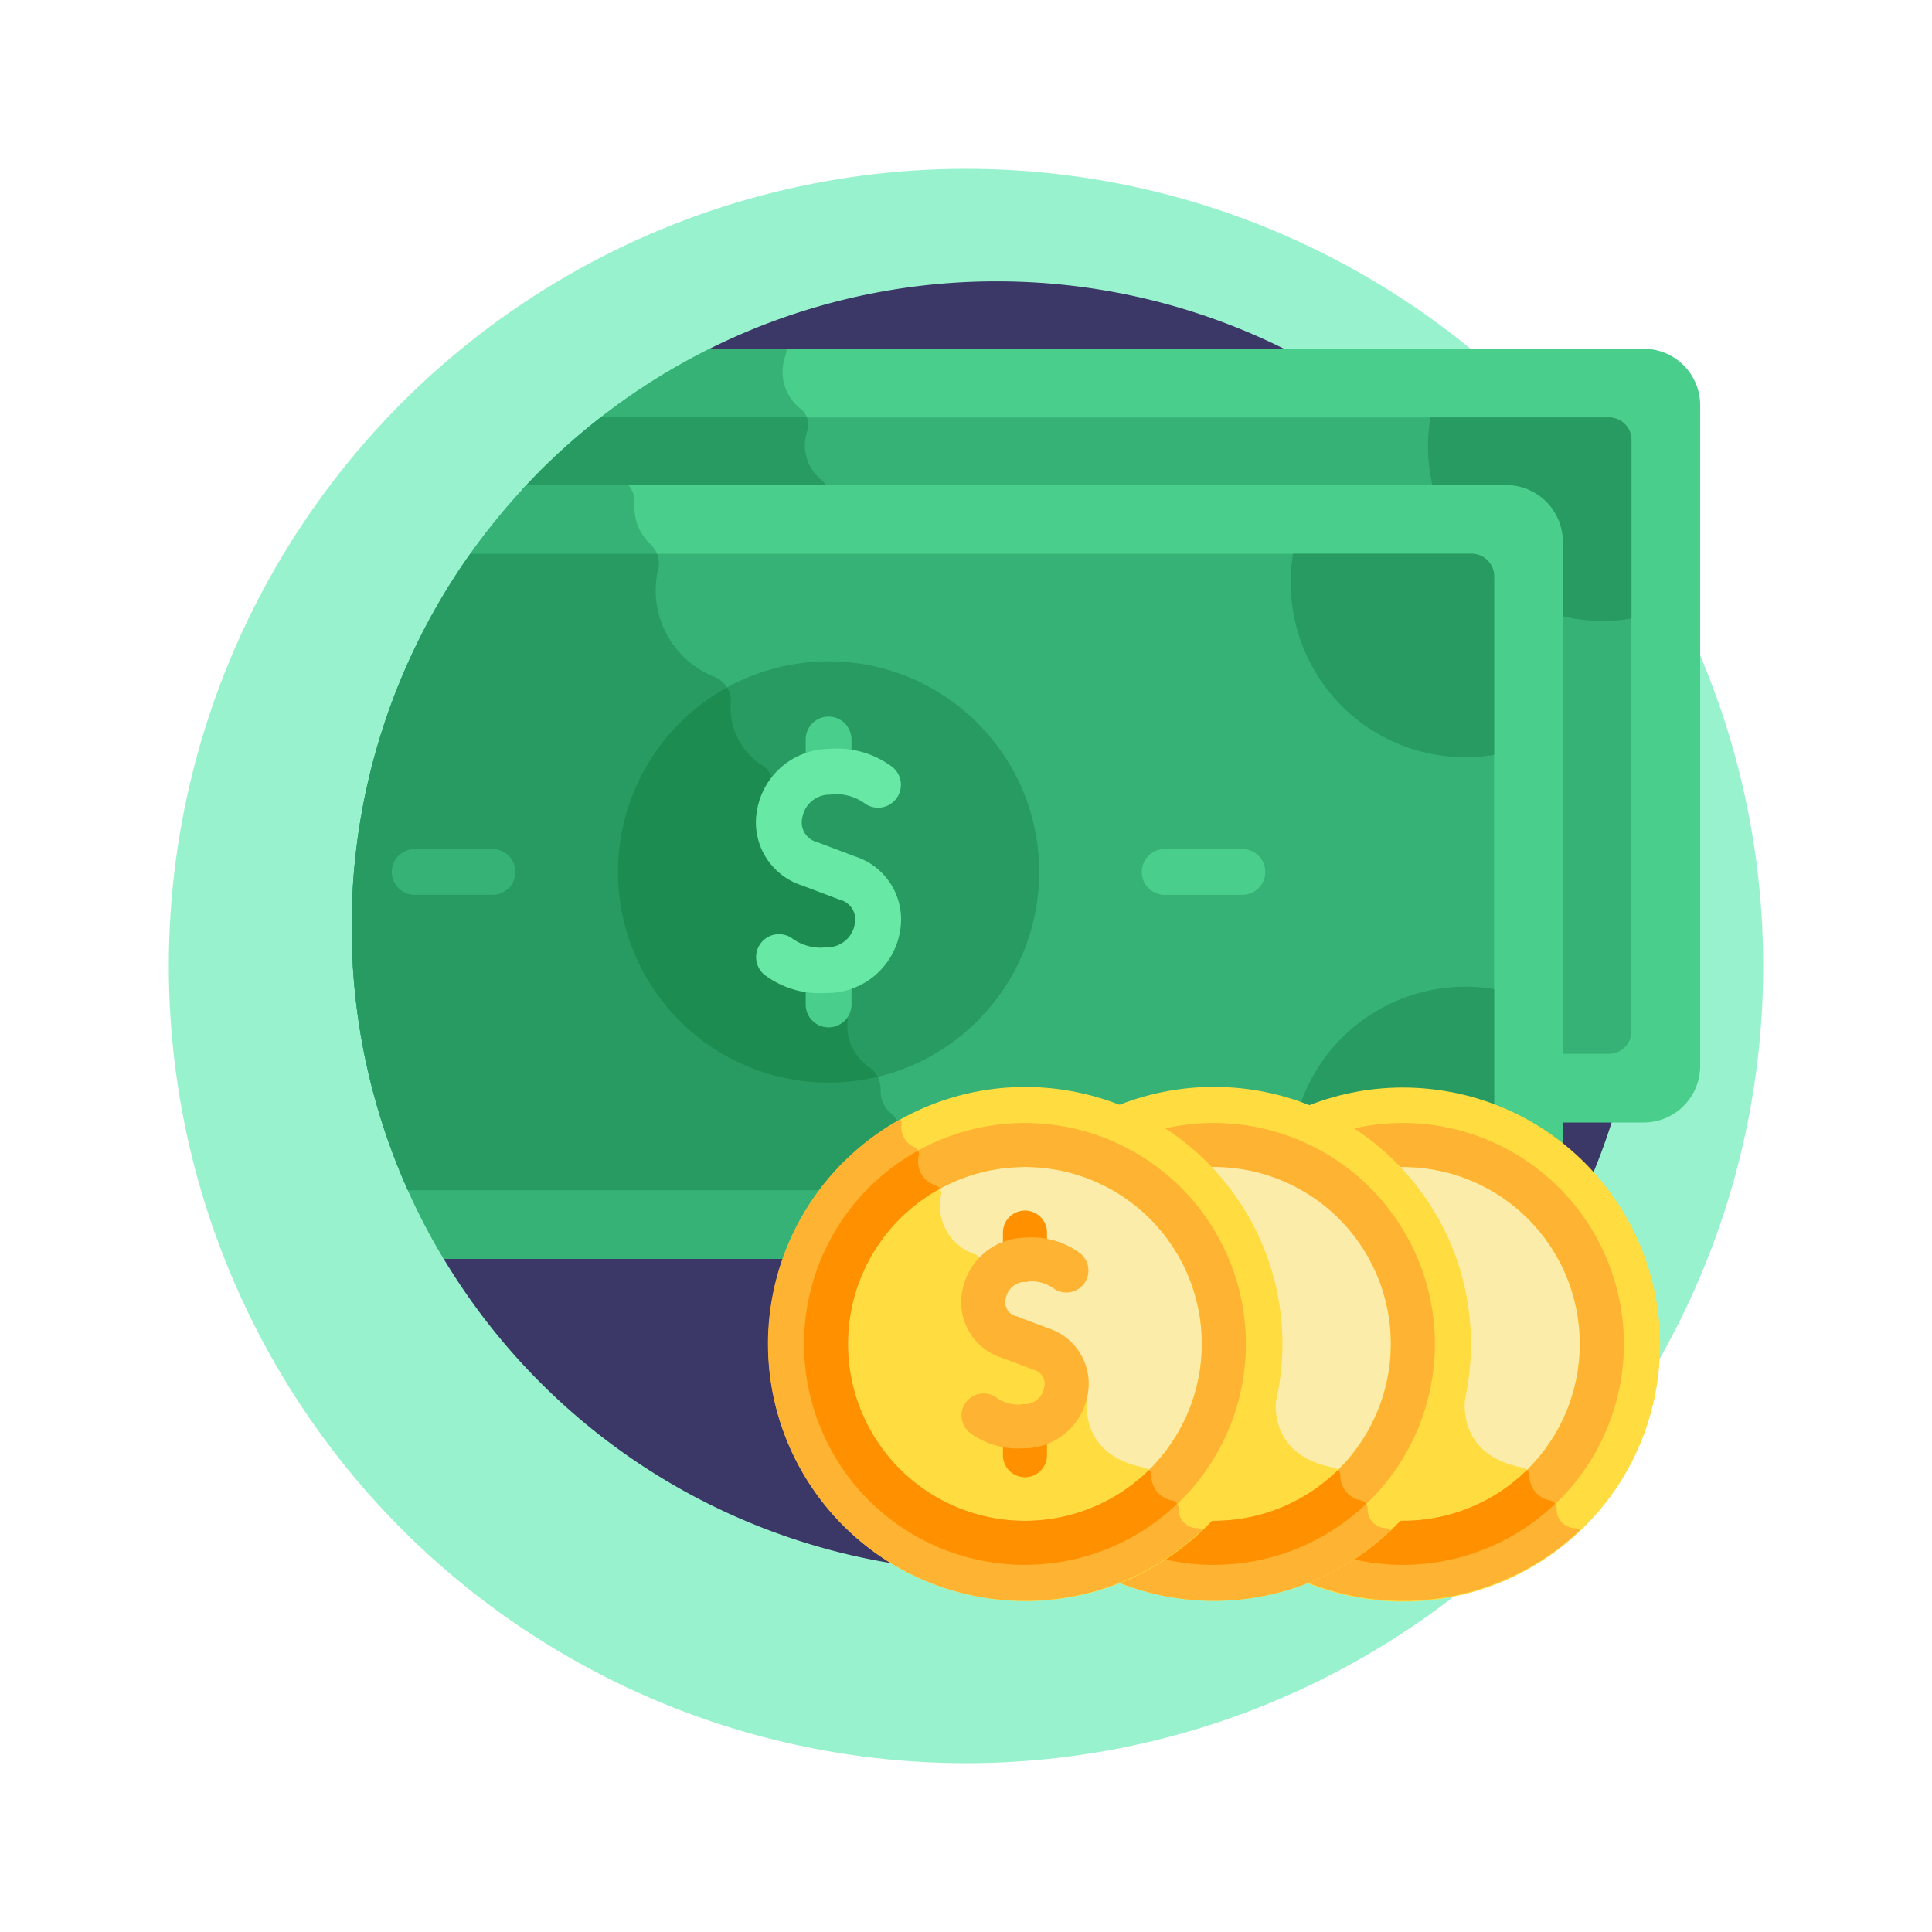 <svg xmlns="http://www.w3.org/2000/svg" xmlns:xlink="http://www.w3.org/1999/xlink" width="103" height="103" viewBox="0 0 103 103">
  <defs>
    <filter id="Elipse_4909" x="0" y="0" width="103" height="103" filterUnits="userSpaceOnUse">
      <feOffset dy="3" input="SourceAlpha"/>
      <feGaussianBlur stdDeviation="3" result="blur"/>
      <feFlood flood-opacity="0.161"/>
      <feComposite operator="in" in2="blur"/>
      <feComposite in="SourceGraphic"/>
    </filter>
  </defs>
  <g id="img-17" transform="translate(317.045 7251.273)">
    <g id="Grupo_1100462" data-name="Grupo 1100462" transform="translate(-488.045 -9145.273)">
      <g transform="matrix(1, 0, 0, 1, 171, 1894)" filter="url(#Elipse_4909)">
        <circle id="Elipse_4909-2" data-name="Elipse 4909" cx="42.5" cy="42.5" r="42.5" transform="translate(9 6)" fill="#99f2ce"/>
      </g>
      <g id="dinero" transform="translate(189.75 1909)">
        <path id="Trazado_664231" data-name="Trazado 664231" d="M64.429,5.5A34.256,34.256,0,0,0,49.111,9.094h0L34.933,57.613A34.4,34.4,0,1,0,64.429,5.5Z" transform="translate(-30.028 -5.501)" fill="#3b3868"/>
        <path id="Trazado_664232" data-name="Trazado 664232" d="M124.534,31.092h-49.8A34.516,34.516,0,0,0,64.747,38.6h52.464a2.773,2.773,0,0,1,2.77,2.77V72.343h4.553a3.018,3.018,0,0,0,3.014-3.014V34.106A3.017,3.017,0,0,0,124.534,31.092Z" transform="translate(-55.656 -27.499)" fill="#49ce8b"/>
        <path id="Trazado_664233" data-name="Trazado 664233" d="M78.843,31.092h-4.1A34.516,34.516,0,0,0,64.747,38.6H81.034a1.043,1.043,0,0,0-.33-.517,2.366,2.366,0,0,1-.752-2.647,1.071,1.071,0,0,0-.346-1.129,2.5,2.5,0,0,1-.823-2.855A1.123,1.123,0,0,0,78.843,31.092Z" transform="translate(-55.656 -27.499)" fill="#36b277"/>
        <path id="Trazado_664234" data-name="Trazado 664234" d="M122.682,57.166H68.929a34.6,34.6,0,0,0-4.182,3.851h52.464a2.773,2.773,0,0,1,2.77,2.77V91.094h2.7a1.2,1.2,0,0,0,1.2-1.2V58.37a1.2,1.2,0,0,0-1.2-1.2Z" transform="translate(-55.656 -49.911)" fill="#36b277"/>
        <path id="Trazado_664235" data-name="Trazado 664235" d="M64.747,61.018H81.034a1.043,1.043,0,0,0-.33-.517,2.366,2.366,0,0,1-.752-2.647,1.046,1.046,0,0,0-.031-.688H68.929A34.591,34.591,0,0,0,64.747,61.018Z" transform="translate(-55.656 -49.912)" fill="#279b61"/>
        <path id="Trazado_664236" data-name="Trazado 664236" d="M418.317,57.166H408.8a9.332,9.332,0,0,0,.164,3.851h3.88a2.773,2.773,0,0,1,2.77,2.77v3.919a9.319,9.319,0,0,0,3.906.179V58.37A1.2,1.2,0,0,0,418.317,57.166Z" transform="translate(-351.29 -49.911)" fill="#279b61"/>
        <path id="Trazado_664237" data-name="Trazado 664237" d="M61.556,82.855H9.317a34.409,34.409,0,0,0-4.412,41.251h56.65a3.018,3.018,0,0,0,3.014-3.014V85.869A3.018,3.018,0,0,0,61.556,82.855Z" transform="translate(0 -71.993)" fill="#49ce8b"/>
        <path id="Trazado_664238" data-name="Trazado 664238" d="M0,106.395a34.24,34.24,0,0,0,4.905,17.711H29.25v-6.712a1.381,1.381,0,0,0-.505-1.05A1.52,1.52,0,0,1,28.2,115.1a1.417,1.417,0,0,0-.6-1.2,2.7,2.7,0,0,1-1.168-2.481,1.374,1.374,0,0,0-.061-.532l-.141-.444a1.389,1.389,0,0,1,.087-1.057c.66-1.282,2.1-4.74-.89-5.906A4.412,4.412,0,0,1,22.5,98.995a1.38,1.38,0,0,0-.6-1.186,3.624,3.624,0,0,1-1.7-3.354,1.4,1.4,0,0,0-.861-1.376,4.952,4.952,0,0,1-2.989-5.819,1.388,1.388,0,0,0-.392-1.226,2.7,2.7,0,0,1-.881-2.177,1.386,1.386,0,0,0-.324-1H9.317A34.276,34.276,0,0,0,0,106.395Z" transform="translate(0 -71.993)" fill="#36b277"/>
        <path id="Trazado_664239" data-name="Trazado 664239" d="M59.7,108.93H6.323a34.435,34.435,0,0,0-3.33,33.928H59.7a1.2,1.2,0,0,0,1.2-1.2V110.134A1.2,1.2,0,0,0,59.7,108.93Z" transform="translate(0 -94.407)" fill="#36b277"/>
        <g id="Grupo_1013054" data-name="Grupo 1013054" transform="translate(0 14.523)">
          <path id="Trazado_664240" data-name="Trazado 664240" d="M0,128.807a34.271,34.271,0,0,0,2.993,14.05H29.25v-3.051a1.381,1.381,0,0,0-.505-1.05,1.52,1.52,0,0,1-.546-1.242,1.417,1.417,0,0,0-.6-1.2,2.7,2.7,0,0,1-1.168-2.481,1.374,1.374,0,0,0-.061-.532l-.141-.444a1.389,1.389,0,0,1,.087-1.057c.66-1.282,2.1-4.74-.89-5.906a4.412,4.412,0,0,1-2.919-4.486,1.38,1.38,0,0,0-.6-1.186,3.624,3.624,0,0,1-1.7-3.354,1.4,1.4,0,0,0-.861-1.376,4.952,4.952,0,0,1-2.989-5.819,1.363,1.363,0,0,0-.078-.743H6.323A34.239,34.239,0,0,0,0,128.807Z" transform="translate(0 -108.929)" fill="#279b61"/>
          <path id="Trazado_664241" data-name="Trazado 664241" d="M367.371,110.135v9.515a9.313,9.313,0,0,1-10.72-10.72h9.516A1.2,1.2,0,0,1,367.371,110.135Z" transform="translate(-306.463 -108.931)" fill="#279b61"/>
          <path id="Trazado_664242" data-name="Trazado 664242" d="M367.371,282.95v-9.515a9.313,9.313,0,0,0-10.72,10.72h9.516A1.2,1.2,0,0,0,367.371,282.95Z" transform="translate(-306.463 -250.226)" fill="#279b61"/>
          <circle id="Elipse_7761" data-name="Elipse 7761" cx="11.228" cy="11.228" r="11.228" transform="translate(14.195 5.736)" fill="#279b61"/>
        </g>
        <path id="Trazado_664243" data-name="Trazado 664243" d="M114.5,179.972a2.7,2.7,0,0,1-1.168-2.481,1.374,1.374,0,0,0-.061-.532l-.141-.444a1.389,1.389,0,0,1,.087-1.057c.66-1.282,2.1-4.74-.89-5.906a4.412,4.412,0,0,1-2.919-4.486,1.38,1.38,0,0,0-.6-1.186,3.624,3.624,0,0,1-1.7-3.354,1.385,1.385,0,0,0-.2-.808,11.227,11.227,0,0,0,8.032,20.752A1.41,1.41,0,0,0,114.5,179.972Z" transform="translate(-86.899 -138.064)" fill="#1c8c51"/>
        <circle id="Elipse_7762" data-name="Elipse 7762" cx="13.701" cy="13.701" r="13.701" transform="translate(40.757 68.578) rotate(-82.875)" fill="#ffdd40"/>
        <path id="Trazado_664244" data-name="Trazado 664244" d="M301.57,335.572a13.7,13.7,0,0,0,23.136,9.928.435.435,0,0,0-.229-.1,1.014,1.014,0,0,1-1.014-1.052.442.442,0,0,0-.336-.427,1.329,1.329,0,0,1-1.116-1.336.433.433,0,0,0-.357-.413c-3.351-.643-3.139-3.257-3.055-3.811a.433.433,0,0,0-.027-.232c-.165-.4-.858-1.641-3.3-2.554-2.388-.892-2.448-3.418-2.384-4.341a.439.439,0,0,0-.3-.443,2.727,2.727,0,0,1-1.779-3.187.44.44,0,0,0-.3-.476,1.335,1.335,0,0,1-.895-1.6.423.423,0,0,0-.254-.455,1.129,1.129,0,0,1-.664-1.207.44.44,0,0,0-.068-.271A13.7,13.7,0,0,0,301.57,335.572Z" transform="translate(-259.225 -278.925)" fill="#ffb332"/>
        <circle id="Elipse_7763" data-name="Elipse 7763" cx="9.431" cy="9.431" r="9.431" transform="translate(42.698 56.647) rotate(-45)" fill="#fceca9"/>
        <path id="Trazado_664245" data-name="Trazado 664245" d="M348.022,365.015a.445.445,0,0,0-.231-.124c-3.351-.643-3.139-3.256-3.055-3.811a.433.433,0,0,0-.027-.232c-.165-.4-.858-1.641-3.3-2.554-2.388-.892-2.448-3.418-2.384-4.341a.439.439,0,0,0-.3-.443,2.728,2.728,0,0,1-1.779-3.187.428.428,0,0,0-.069-.3,9.431,9.431,0,1,0,11.148,14.991Z" transform="translate(-285.362 -301.648)" fill="#ffdd40"/>
        <path id="Trazado_664246" data-name="Trazado 664246" d="M327.035,327.388a9.431,9.431,0,1,1-9.431,9.431,9.431,9.431,0,0,1,9.431-9.431m0-2.348a11.779,11.779,0,1,0,11.779,11.779A11.792,11.792,0,0,0,327.035,325.04Z" transform="translate(-270.99 -280.172)" fill="#ffb332"/>
        <path id="Trazado_664247" data-name="Trazado 664247" d="M327.036,357.623a11.733,11.733,0,0,0,8.114-3.253.439.439,0,0,0-.258-.18,1.329,1.329,0,0,1-1.116-1.336.419.419,0,0,0-.126-.289A9.431,9.431,0,1,1,322.5,337.574a.454.454,0,0,0-.228-.176,1.335,1.335,0,0,1-.895-1.6.414.414,0,0,0-.041-.255,11.776,11.776,0,0,0,5.7,22.083Z" transform="translate(-270.99 -289.198)" fill="#ff9100"/>
        <circle id="Elipse_7764" data-name="Elipse 7764" cx="13.701" cy="13.701" r="13.701" transform="translate(32.269 42.946)" fill="#ffdd40"/>
        <path id="Trazado_664248" data-name="Trazado 664248" d="M229.81,335.572a13.7,13.7,0,0,0,23.136,9.928.435.435,0,0,0-.229-.1,1.014,1.014,0,0,1-1.014-1.052.442.442,0,0,0-.336-.427,1.329,1.329,0,0,1-1.116-1.336.434.434,0,0,0-.357-.413c-3.351-.643-3.139-3.257-3.055-3.811a.433.433,0,0,0-.027-.232c-.165-.4-.858-1.641-3.3-2.554-2.388-.892-2.448-3.418-2.385-4.341a.439.439,0,0,0-.3-.443,2.728,2.728,0,0,1-1.779-3.187.44.44,0,0,0-.3-.476,1.335,1.335,0,0,1-.895-1.6.423.423,0,0,0-.254-.455,1.129,1.129,0,0,1-.664-1.207.44.44,0,0,0-.068-.271A13.7,13.7,0,0,0,229.81,335.572Z" transform="translate(-197.541 -278.925)" fill="#ffb332"/>
        <ellipse id="Elipse_7765" data-name="Elipse 7765" cx="9.431" cy="9.431" rx="9.431" ry="9.431" transform="translate(33.557 61.517) rotate(-66.485)" fill="#fceca9"/>
        <path id="Trazado_664249" data-name="Trazado 664249" d="M276.262,365.015a.445.445,0,0,0-.231-.124c-3.351-.643-3.139-3.256-3.055-3.811a.432.432,0,0,0-.027-.232c-.165-.4-.858-1.641-3.3-2.554-2.388-.892-2.448-3.418-2.384-4.341a.439.439,0,0,0-.3-.443,2.728,2.728,0,0,1-1.779-3.187.429.429,0,0,0-.069-.3,9.431,9.431,0,1,0,11.148,14.991Z" transform="translate(-223.678 -301.648)" fill="#ffdd40"/>
        <path id="Trazado_664250" data-name="Trazado 664250" d="M255.275,327.388a9.431,9.431,0,1,1-9.431,9.431,9.431,9.431,0,0,1,9.431-9.431m0-2.348a11.779,11.779,0,1,0,11.779,11.779A11.792,11.792,0,0,0,255.275,325.04Z" transform="translate(-209.306 -280.172)" fill="#ffb332"/>
        <path id="Trazado_664251" data-name="Trazado 664251" d="M255.276,357.623a11.734,11.734,0,0,0,8.114-3.253.439.439,0,0,0-.258-.18,1.329,1.329,0,0,1-1.116-1.336.42.42,0,0,0-.126-.289,9.431,9.431,0,1,1-11.148-14.991.455.455,0,0,0-.228-.176,1.335,1.335,0,0,1-.895-1.6.414.414,0,0,0-.041-.255,11.776,11.776,0,0,0,5.7,22.083Z" transform="translate(-209.307 -289.198)" fill="#ff9100"/>
        <circle id="Elipse_7766" data-name="Elipse 7766" cx="13.701" cy="13.701" r="13.701" transform="matrix(0.128, -0.992, 0.992, 0.128, 20.569, 68.493)" fill="#ffdd40"/>
        <path id="Trazado_664252" data-name="Trazado 664252" d="M158.05,335.572a13.7,13.7,0,0,0,23.136,9.928.436.436,0,0,0-.229-.1,1.014,1.014,0,0,1-1.014-1.052.442.442,0,0,0-.336-.427,1.329,1.329,0,0,1-1.116-1.336.433.433,0,0,0-.357-.413c-3.351-.643-3.139-3.257-3.055-3.811a.433.433,0,0,0-.027-.232c-.165-.4-.858-1.641-3.3-2.554-2.388-.892-2.448-3.418-2.385-4.341a.439.439,0,0,0-.3-.443,2.728,2.728,0,0,1-1.779-3.187.44.44,0,0,0-.3-.476,1.335,1.335,0,0,1-.895-1.6.423.423,0,0,0-.254-.455,1.129,1.129,0,0,1-.664-1.207.441.441,0,0,0-.068-.271,13.7,13.7,0,0,0-7.058,11.983Z" transform="translate(-135.858 -278.925)" fill="#ffb332"/>
        <circle id="Elipse_7767" data-name="Elipse 7767" cx="9.431" cy="9.431" r="9.431" transform="translate(22.548 56.645) rotate(-45)" fill="#fceca9"/>
        <path id="Trazado_664253" data-name="Trazado 664253" d="M204.5,365.015a.445.445,0,0,0-.231-.124c-3.351-.643-3.139-3.256-3.055-3.811a.432.432,0,0,0-.027-.232c-.165-.4-.858-1.641-3.3-2.554-2.388-.892-2.448-3.418-2.385-4.341a.439.439,0,0,0-.3-.443,2.728,2.728,0,0,1-1.779-3.187.428.428,0,0,0-.069-.3A9.431,9.431,0,1,0,204.5,365.015Z" transform="translate(-161.994 -301.648)" fill="#ffdd40"/>
        <path id="Trazado_664254" data-name="Trazado 664254" d="M183.515,327.388a9.431,9.431,0,1,1-9.431,9.431,9.431,9.431,0,0,1,9.431-9.431m0-2.348a11.779,11.779,0,1,0,11.779,11.779A11.792,11.792,0,0,0,183.515,325.04Z" transform="translate(-147.622 -280.172)" fill="#ffb332"/>
        <path id="Trazado_664255" data-name="Trazado 664255" d="M183.516,357.623a11.733,11.733,0,0,0,8.114-3.253.439.439,0,0,0-.258-.18,1.329,1.329,0,0,1-1.116-1.336.42.42,0,0,0-.126-.289,9.431,9.431,0,1,1-11.148-14.991.455.455,0,0,0-.228-.176,1.335,1.335,0,0,1-.895-1.6.414.414,0,0,0-.041-.255,11.776,11.776,0,0,0,5.7,22.083Z" transform="translate(-147.623 -289.198)" fill="#ff9100"/>
        <g id="Grupo_1013055" data-name="Grupo 1013055" transform="translate(34.719 59.867)">
          <path id="Trazado_664256" data-name="Trazado 664256" d="M248.437,435.747a1.174,1.174,0,0,1-1.174-1.174v-1.54a1.174,1.174,0,1,1,2.348,0v1.54A1.174,1.174,0,0,1,248.437,435.747Z" transform="translate(-247.263 -431.859)" fill="#ff9100"/>
        </g>
        <g id="Grupo_1013056" data-name="Grupo 1013056" transform="translate(34.719 49.539)">
          <path id="Trazado_664257" data-name="Trazado 664257" d="M248.437,362.1a1.174,1.174,0,0,1-1.174-1.174V359.48a1.174,1.174,0,0,1,2.348,0v1.443A1.174,1.174,0,0,1,248.437,362.1Z" transform="translate(-247.263 -358.306)" fill="#ff9100"/>
        </g>
        <g id="Grupo_1013057" data-name="Grupo 1013057" transform="translate(32.499 50.982)">
          <path id="Trazado_664258" data-name="Trazado 664258" d="M234.7,379.818a4.253,4.253,0,0,1-2.719-.775,1.174,1.174,0,0,1,1.285-1.965,2.056,2.056,0,0,0,1.517.392,1.091,1.091,0,0,0,1.091-.927.759.759,0,0,0-.574-.913l-.024-.009-1.687-.637a3.1,3.1,0,0,1-2.094-3.511,3.455,3.455,0,0,1,3.391-2.886,4.32,4.32,0,0,1,2.818.775,1.174,1.174,0,0,1-1.285,1.965,2.052,2.052,0,0,0-1.517-.392,1.091,1.091,0,0,0-1.091.927.759.759,0,0,0,.574.913l.024.009,1.687.637a3.1,3.1,0,0,1,2.094,3.511,3.455,3.455,0,0,1-3.391,2.886Z" transform="translate(-231.448 -368.586)" fill="#ffb332"/>
        </g>
        <path id="Trazado_664259" data-name="Trazado 664259" d="M305.345,223.493H301.2a1.22,1.22,0,1,1,0-2.441h4.145a1.22,1.22,0,1,1,0,2.441Z" transform="translate(-257.859 -190.786)" fill="#49ce8b"/>
        <path id="Trazado_664260" data-name="Trazado 664260" d="M20.6,223.493H16.454a1.22,1.22,0,0,1,0-2.441H20.6a1.22,1.22,0,1,1,0,2.441Z" transform="translate(-13.095 -190.786)" fill="#36b277"/>
        <g id="Grupo_1013058" data-name="Grupo 1013058" transform="translate(24.203 35.497)">
          <path id="Trazado_664261" data-name="Trazado 664261" d="M173.586,262.581a1.22,1.22,0,0,1-1.22-1.22v-1.834a1.22,1.22,0,0,1,2.441,0v1.834A1.221,1.221,0,0,1,173.586,262.581Z" transform="translate(-172.366 -258.306)" fill="#49ce8b"/>
        </g>
        <g id="Grupo_1013059" data-name="Grupo 1013059" transform="translate(24.203 23.202)">
          <path id="Trazado_664262" data-name="Trazado 664262" d="M173.586,174.9a1.22,1.22,0,0,1-1.22-1.22v-1.719a1.22,1.22,0,1,1,2.441,0v1.719A1.221,1.221,0,0,1,173.586,174.9Z" transform="translate(-172.366 -170.739)" fill="#49ce8b"/>
        </g>
        <g id="Grupo_1013060" data-name="Grupo 1013060" transform="translate(21.559 24.92)">
          <path id="Trazado_664263" data-name="Trazado 664263" d="M157.228,195.993a4.85,4.85,0,0,1-3.134-.894,1.22,1.22,0,0,1,1.336-2.043,2.609,2.609,0,0,0,1.9.5,1.484,1.484,0,0,0,1.473-1.252,1.083,1.083,0,0,0-.8-1.284l-.025-.009-2.009-.759a3.524,3.524,0,0,1-2.38-3.985,3.941,3.941,0,0,1,3.864-3.288,4.911,4.911,0,0,1,3.257.894,1.22,1.22,0,0,1-1.336,2.043,2.6,2.6,0,0,0-1.9-.5A1.484,1.484,0,0,0,156,186.667a1.083,1.083,0,0,0,.8,1.284l.025.009,2.009.759a3.524,3.524,0,0,1,2.38,3.985,3.941,3.941,0,0,1-3.864,3.288h-.123Z" transform="translate(-153.541 -182.974)" fill="#67e8a4"/>
        </g>
      </g>
    </g>
  </g>
</svg>
